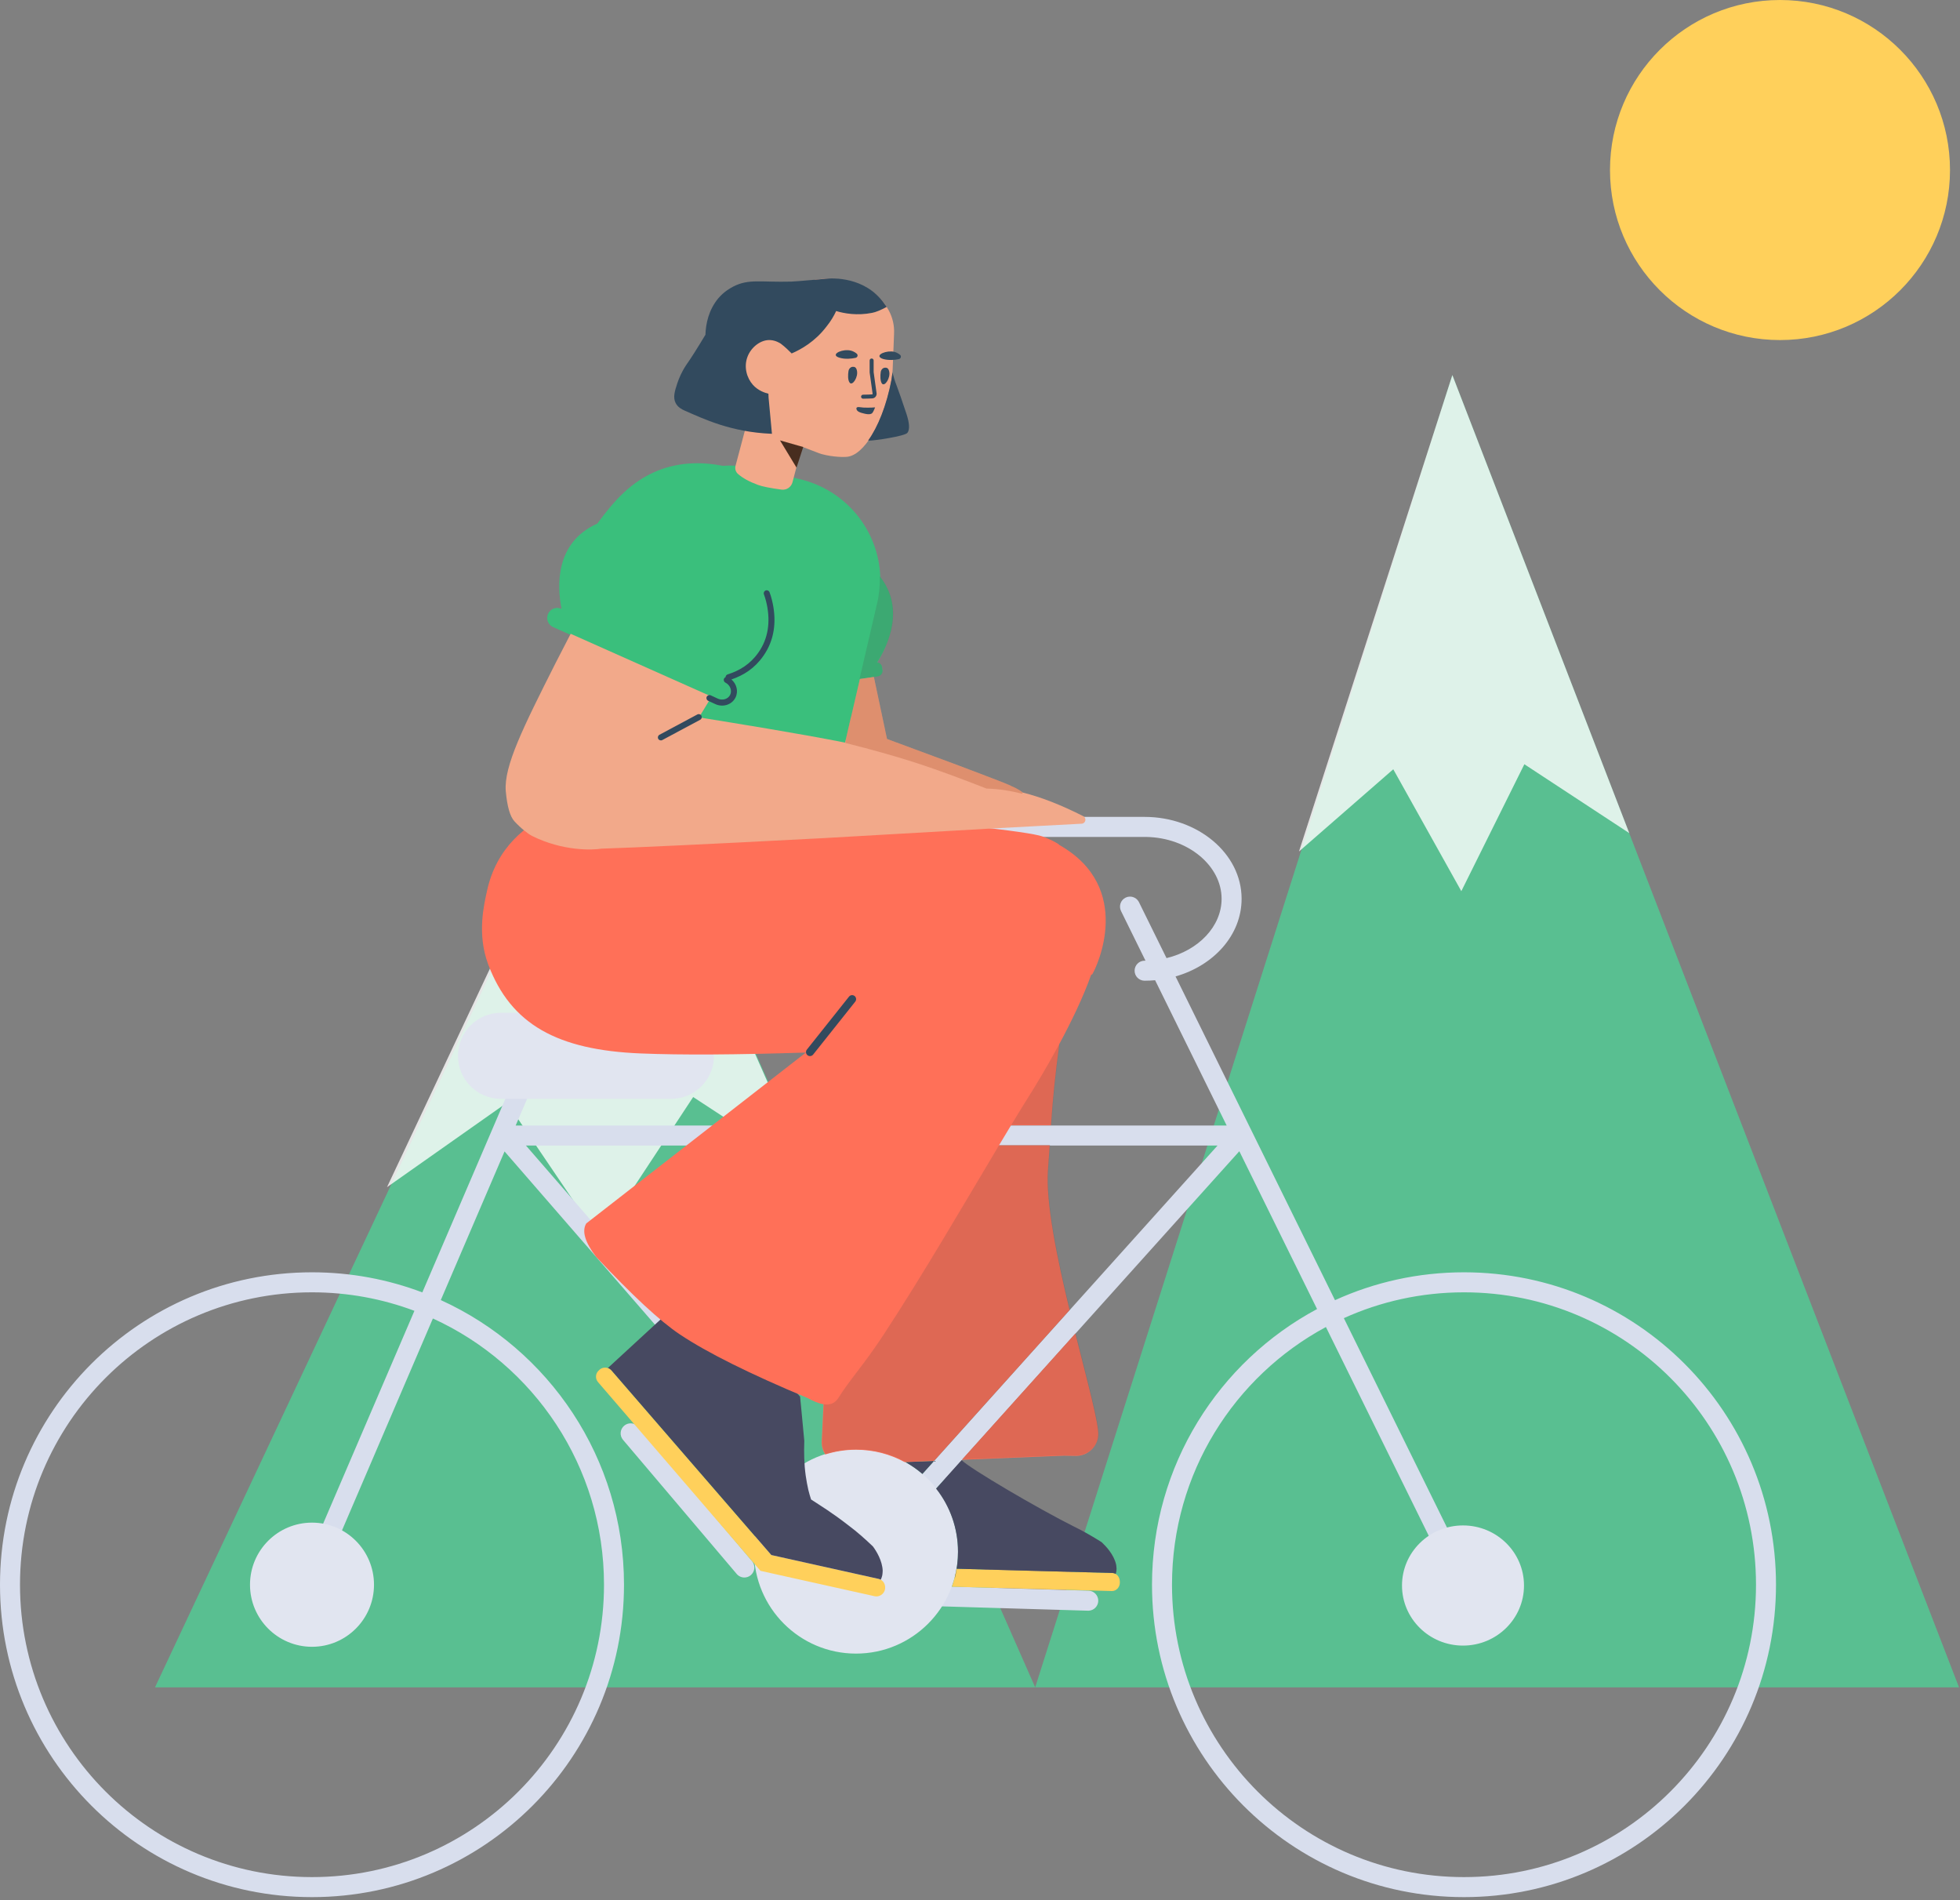 <?xml version="1.0" encoding="UTF-8"?>
<svg width="392px" height="380px" viewBox="0 0 392 380" version="1.1" xmlns="http://www.w3.org/2000/svg" xmlns:xlink="http://www.w3.org/1999/xlink">
    <rect x="0" y="0" width="392" height="380" fill="#808080" stroke="none"/>
    <!-- Generator: Sketch 62 (91390) - https://sketch.com -->
    <title>Girl on a bike</title>
    <desc>Created with Sketch.</desc>
    <g id="Girl-on-a-bike" stroke="none" stroke-width="1" fill="none" fill-rule="evenodd">
        <g id="Group-10" transform="translate(31, 75)" fill-rule="nonzero">
            <polygon id="Path" fill="#59BF91" points="0 262.4 90.815 69.123 176.038 262.4 259.472 0 360.8 262.4"></polygon>
            <polygon id="Path" fill="#FFFFFF" opacity="0.8" points="259.472 0 228.8 95.262 247.654 78.826 261.265 103.2 273.872 77.819 294.854 91.594"></polygon>
            <polygon id="Path" fill="#FFFFFF" opacity="0.8" points="90.475 68.8 46.4 162.389 70.4 145.485 88.905 172.8 107.634 144.365 130.4 159.254"></polygon>
        </g>
        <circle id="Oval" fill="#FFD05B" fill-rule="nonzero" cx="356" cy="34" r="34"></circle>
        <g id="Woman-on-bike" transform="translate(0, 50)" fill-rule="nonzero">
            <g id="Bike" transform="translate(0, 113.348)">
                <path d="M228.92,-1.4870578e-12 C239.505,-1.4870578e-12 248.32,7.287 248.32,16.378 C248.32,23.642 242.737,29.726 235.108,31.901 L266.999,96.636 C274.863,93.056 283.599,91.063 292.8,91.063 C327.263,91.063 355.2,119.031 355.2,153.533 C355.2,188.034 327.263,216.003 292.8,216.003 C258.337,216.003 230.4,188.034 230.4,153.533 C230.4,129.669 243.766,108.93 263.412,98.41 L247.866,66.853 L174.62,148.345 C173.853,149.198 172.539,149.226 171.735,148.437 L171.624,148.319 L100.912,66.892 L88.159,96.617 C109.77,106.435 124.8,128.227 124.8,153.533 C124.8,188.034 96.863,216.003 62.4,216.003 C27.937,216.003 0,188.034 0,153.533 C0,119.031 27.937,91.063 62.4,91.063 C70.168,91.063 77.605,92.484 84.465,95.081 L107.042,42.459 C107.478,41.442 108.654,40.973 109.669,41.409 C110.636,41.825 111.108,42.912 110.774,43.893 L110.718,44.039 L103.135,61.709 L245.332,61.709 L231.022,32.661 C230.331,32.724 229.629,32.757 228.92,32.757 C227.815,32.757 226.92,31.86 226.92,30.755 C226.92,29.649 227.815,28.752 228.92,28.752 C228.979,28.752 229.038,28.752 229.097,28.752 L224.206,18.826 C223.718,17.834 224.125,16.634 225.115,16.144 C226.059,15.679 227.191,16.026 227.719,16.917 L227.794,17.055 L233.303,28.238 C239.692,26.7 244.32,21.898 244.32,16.378 C244.32,9.776 237.631,4.158 229.265,4.008 L228.92,4.005 L191.76,4.005 C190.655,4.005 189.76,3.108 189.76,2.002 C189.76,0.947 190.576,0.082 191.611,0.005 L191.76,-1.4870578e-12 L228.92,-1.4870578e-12 Z M292.8,95.067 C284.234,95.067 276.099,96.913 268.77,100.23 L294.594,152.647 C295.082,153.639 294.675,154.839 293.685,155.329 C292.741,155.794 291.609,155.447 291.081,154.556 L291.006,154.419 L265.184,102.004 C246.858,111.868 234.4,131.244 234.4,153.533 C234.4,185.823 260.547,211.999 292.8,211.999 C325.053,211.999 351.2,185.823 351.2,153.533 C351.2,121.243 325.053,95.067 292.8,95.067 Z M62.4,95.067 C30.147,95.067 4,121.243 4,153.533 C4,185.823 30.147,211.999 62.4,211.999 C94.653,211.999 120.8,185.823 120.8,153.533 C120.8,129.877 106.767,109.503 86.58,100.298 L64.238,152.375 C63.802,153.391 62.626,153.86 61.611,153.424 C60.644,153.008 60.172,151.921 60.506,150.94 L60.562,150.794 L82.885,98.765 C76.511,96.374 69.608,95.067 62.4,95.067 Z M180.428,153.623 L217.71,154.726 C218.814,154.759 219.683,155.682 219.651,156.787 C219.619,157.842 218.778,158.682 217.742,158.728 L217.592,158.729 L180.311,157.626 C179.206,157.594 178.338,156.671 178.37,155.566 C178.403,154.46 179.324,153.591 180.428,153.623 Z M127.542,121.849 L127.653,121.97 L150.396,148.798 C151.111,149.641 151.007,150.905 150.165,151.62 C149.365,152.3 148.186,152.241 147.457,151.511 L147.346,151.39 L124.603,124.562 C123.888,123.719 123.991,122.455 124.834,121.74 C125.634,121.06 126.813,121.119 127.542,121.849 Z M243.51,65.714 L105.189,65.714 L173.159,143.984 L243.51,65.714 Z" id="Combined-Shape" fill="#D8DEED"></path>
                <path d="M171.2,126.462 C182.467,126.462 191.6,135.606 191.6,146.885 C191.6,158.165 182.467,167.308 171.2,167.308 C159.933,167.308 150.8,158.165 150.8,146.885 C150.8,135.606 159.933,126.462 171.2,126.462 Z M62.4,141.119 C69.248,141.119 74.8,146.677 74.8,153.533 C74.8,160.389 69.248,165.947 62.4,165.947 C55.552,165.947 50,160.389 50,153.533 C50,146.677 55.552,141.119 62.4,141.119 Z M292.6,141.68 C299.338,141.68 304.8,147.058 304.8,153.693 C304.8,160.328 299.338,165.707 292.6,165.707 C285.862,165.707 280.4,160.328 280.4,153.693 C280.4,147.058 285.862,141.68 292.6,141.68 Z M134.2,39.164 C138.95,39.164 142.8,43.014 142.8,47.764 L142.8,47.783 C142.8,52.533 138.95,56.383 134.2,56.383 L100.2,56.383 C95.45,56.383 91.6,52.533 91.6,47.783 L91.6,47.764 C91.6,43.014 95.45,39.164 100.2,39.164 L134.2,39.164 Z" id="Combined-Shape" fill="#E1E5F0"></path>
            </g>
            <g id="Legs" transform="translate(96.4, 109.344)">
                <path d="M25.098,114.198 C25.372,114.232 25.588,114.384 25.795,114.579 L25.898,114.679 L57.866,151.602 L79.298,156.366 C80.218,156.566 80.738,157.447 80.618,158.328 L80.578,158.568 C80.338,159.449 79.458,160.01 78.578,159.85 L55.698,154.764 L23.218,117.041 C22.653,116.401 22.655,115.405 23.258,114.789 L23.378,114.679 L23.538,114.518 C23.978,114.158 24.538,114.038 25.098,114.198 Z M94.904,154.346 L126.052,155.194 C126.846,155.201 127.497,155.898 127.559,156.789 L127.571,157.179 C127.528,158.102 126.822,158.811 125.985,158.803 L93.987,157.932 C94.39,156.783 94.699,155.584 94.904,154.346 Z" id="Base" fill="#FFD05B"></path>
                <path d="M43.618,97.214 L63.618,119.92 L63.858,122.403 L64.458,128.77 C64.378,131.092 64.418,133.375 64.738,135.698 C64.898,136.739 65.058,137.7 65.258,138.541 C65.425,139.227 65.612,139.866 65.816,140.493 C67.773,141.783 70.015,143.118 73.338,145.709 C75.058,146.99 76.618,148.392 78.178,149.873 C78.898,150.835 80.058,152.757 80.138,154.719 C80.138,155.039 80.098,155.36 80.058,155.64 C79.99,155.964 79.882,156.262 79.749,156.535 C79.657,156.484 79.56,156.441 79.457,156.408 L79.298,156.366 L57.866,151.602 L25.898,114.679 L25.795,114.579 C25.588,114.384 25.372,114.232 25.098,114.198 L25.168,114.211 L43.618,97.214 Z M95.93,132.629 C97.549,134.295 111.327,142.378 118.374,145.898 C120.288,146.833 122.126,147.89 123.927,149.03 C124.796,149.841 126.333,151.47 126.801,153.417 C126.893,153.734 126.864,154.056 126.914,154.335 C126.907,154.712 126.844,155.067 126.746,155.393 C126.579,155.292 126.395,155.227 126.2,155.203 L126.052,155.194 L94.942,154.347 C94.852,154.93 94.74,155.505 94.607,156.07 L94.559,156.068 C94.978,154.438 95.2,152.73 95.2,150.97 C95.2,146.195 93.563,141.803 90.821,138.325 L95.93,132.629 Z M90.423,132.778 L88.078,135.384 C87.545,134.927 87.013,134.513 86.484,134.142 C85.955,133.77 85.346,133.389 84.659,132.998 L90.423,132.778 Z" id="Shoes" fill="#474961"></path>
                <path d="M60.887,2.438 C92.248,5.069 109.338,6.9 112.155,7.934 C113.502,8.428 115.215,9.273 115.492,9.634 C130.484,18.153 122.961,34.003 122.071,35.446 L122.046,35.485 L121.832,35.564 C120.23,40.114 117.76,45.151 115.469,49.408 C114.689,55.136 114.151,60.348 113.798,65.674 L105.806,65.673 C105.024,66.967 104.221,68.303 103.4,69.676 L113.544,69.677 C113.438,71.191 113.317,72.789 113.199,74.52 C112.709,81.035 114.998,92.163 117.516,102.604 L90.394,132.78 L84.53,133.016 C81.638,131.441 78.324,130.547 74.8,130.547 C72.655,130.547 70.588,130.878 68.646,131.493 C68.206,130.817 67.945,130.016 67.935,129.158 L67.94,128.9 L68.295,121.45 C67.295,121.293 66.207,120.802 65.156,120.225 C53.556,115.377 45.027,111.131 39.569,107.486 C35.615,104.846 30.025,99.666 22.8,91.945 C20.584,89.029 19.936,86.812 20.854,85.294 L64.78,51.123 C50.81,51.576 39.785,51.636 31.705,51.303 C15.118,50.62 5.756,45.536 1.236,33.483 C-1.044,27.396 0.418,21.501 0.996,18.826 C4.756,1.447 24.652,0.126 28.179,0.005 C30.529,-0.075 41.432,0.736 60.887,2.438 Z M118.672,107.306 C121.128,117.127 123.434,125.54 123.251,127.686 C123.097,129.942 121.203,131.7 118.972,131.769 L118.762,131.77 L116.401,131.731 L95.977,132.554 L118.672,107.306 Z" fill="#FF7058"></path>
                <path d="M113.61,69.595 C113.504,71.109 113.382,72.707 113.264,74.439 C112.775,80.954 115.063,92.081 117.581,102.523 L90.459,132.698 L84.596,132.934 C81.704,131.36 78.389,130.465 74.865,130.465 C72.72,130.465 70.653,130.797 68.711,131.411 C68.271,130.736 68.01,129.934 68,129.077 L68.005,128.818 L68.356,121.459 C69.504,121.625 70.531,121.34 71.243,120.225 C73.956,115.973 76.146,113.881 80.356,107.486 C88.27,95.419 96.494,81.224 103.448,69.595 L113.61,69.595 Z M118.738,107.225 C121.193,117.046 123.499,125.458 123.317,127.605 C123.162,129.86 121.268,131.619 119.037,131.687 L118.827,131.688 L116.466,131.65 L96.042,132.472 L118.738,107.225 Z M113.863,65.592 L105.856,65.592 C107.289,63.224 108.653,61.003 109.935,58.974 C110.606,57.895 112.969,54.065 115.543,49.271 C114.757,55.02 114.217,60.249 113.863,65.592 Z" id="Shadow-Leg" fill="#444444" opacity="0.177"></path>
                <path d="M66.226,51.532 L74.65,40.945 C74.925,40.599 74.868,40.095 74.523,39.819 C74.177,39.544 73.674,39.601 73.398,39.947 L64.974,50.534 C64.699,50.88 64.756,51.384 65.102,51.66 C65.447,51.935 65.95,51.878 66.226,51.532 Z" id="Shadow" fill="#324A5E"></path>
            </g>
            <g id="Body" transform="translate(163.378, 64.653) rotate(5) translate(-163.378, -64.653) translate(104.878, 5.153)">
                <path d="M44.075,39.664 L53.195,40.986 C62.911,42.307 70.084,49.946 71.196,59.115 C76.583,64.94 74.013,72.376 72.078,76.187 C72.524,76.206 72.928,76.493 73.083,76.919 L73.119,77.039 L73.236,77.531 C73.412,78.112 73.09,78.72 72.542,78.915 L72.43,78.948 L68.963,79.862 L67.885,87.455 L67.811,87.85 L65.042,107.586 L64.505,111.438 C64.477,111.758 64.378,111.634 64.31,111.95 C64.239,112.306 16.83,118.478 16.378,117.675 C16.382,117.635 16.342,117.631 16.346,117.591 C16.171,117.295 15.999,116.958 15.828,116.621 C14.023,112.926 13.194,108.632 13.816,104.265 L17.465,78.446 L6.882,74.798 C5.838,74.436 5.283,73.299 5.641,72.255 L5.642,72.251 C5.983,71.256 7.032,70.704 8.033,70.964 L8.183,71.009 C8.183,71.01 8.184,71.01 8.184,71.011 L8.242,71.032 C6.958,66.599 5.746,57.926 13.884,53.411 C16.936,48.378 19.948,44.421 24.939,41.839 C29.49,39.528 34.171,39.309 37.877,39.715 C39.881,39.398 41.965,39.368 44.075,39.664 Z" id="T-shirt" fill="#3ABF7C"></path>
                <path d="M74.457,67.395 C74.451,70.897 73.111,74.152 72.003,76.213 C72.474,76.179 72.897,76.42 73.056,76.866 L73.09,76.981 L73.237,77.667 C73.423,78.287 72.982,78.832 72.367,78.979 C70.873,79.321 69.695,79.596 68.832,79.806 L70.9,65.252 L71.002,64.537 C71.28,62.646 71.295,60.778 71.074,58.969 C73.604,61.61 74.461,64.582 74.457,67.395 Z" id="Shadow-T-shirt" fill="#444444" opacity="0.177"></path>
                <path d="M10.497,75.825 L39.679,85.885 C38.907,87.449 38.168,88.939 37.519,90.238 C45.511,90.831 57.034,91.643 67.067,92.718 L67.758,87.782 L67.832,87.387 L68.912,79.782 L71.659,79.138 L75.356,91.26 C85.631,94.044 93.439,96.215 98.782,97.771 C101.194,98.474 102.707,99.072 103.319,99.566 C107.072,100.163 111.23,101.38 115.792,103.217 C116.058,103.323 116.246,103.564 116.286,103.847 C116.343,104.251 116.088,104.626 115.704,104.731 L115.606,104.751 L98.534,107.162 L64.272,112.145 C41.71,115.311 27.152,117.283 20.6,118.062 L20.377,118.088 C18.64,118.548 12.703,119.281 6.346,116.775 C5.547,116.46 3.978,115.461 2.549,114.148 C1.596,113.273 0.848,111.321 0.307,108.291 C-0.523,103.373 2.639,95.35 8.034,81.834 C8.879,79.737 9.7,77.731 10.497,75.825 Z M53.611,0.921 C54.948,0.603 62.46,-0.738 67.085,4.404 C67.526,4.848 67.89,5.338 68.261,5.909 C69.14,7.239 69.638,8.803 69.698,10.406 L69.698,10.406 L70.043,17.571 C70.066,18.293 70.049,19.018 69.992,19.746 C69.089,28.709 65.76,35.191 62.438,35.763 C62.043,35.838 59.898,36.107 57.328,35.648 C57.122,35.586 57.292,35.692 53.83,34.668 C53.643,34.617 53.462,34.567 53.286,34.517 L52.054,41.771 C51.884,42.768 50.997,43.481 49.987,43.433 C47.709,43.325 46.118,43.149 45.213,42.903 C43.419,42.415 42.026,41.8 41.032,41.058 C40.549,40.698 40.31,40.096 40.413,39.502 L40.413,39.502 L41.913,30.894 L42.517,27.349 L42.973,23.85 C42.639,23.657 42.3,23.419 41.979,23.124 C40.622,21.836 39.716,16.207 40.252,14.07 C40.798,12.053 48.677,14.297 48.593,13.34 C48.537,12.701 48.279,9.294 47.82,3.117 C47.764,2.478 48.237,1.914 48.874,1.859 C50.309,1.733 51.653,1.495 53.136,1.003 C53.296,0.989 53.451,0.935 53.611,0.921 Z" id="Skin" fill="#F2A98A"></path>
                <path d="M67.085,4.404 C67.312,4.65 67.541,4.915 67.772,5.197 C66.61,5.962 65.676,6.442 64.971,6.638 C62.034,7.498 59.402,7.246 57.767,6.907 C57.412,7.903 56.869,9.036 56.122,10.146 C54.089,13.376 51.412,15.178 49.638,16.129 C49.115,15.679 48.217,14.945 47.314,14.377 C47.187,14.308 46.302,13.822 45.219,13.837 C43.292,13.845 41.436,15.575 40.889,17.593 C40.31,19.694 41.136,21.792 42.45,23.044 C43.617,24.155 45.061,24.45 45.712,24.556 C45.744,24.822 45.779,25.092 45.816,25.365 L47.113,32.479 L47.011,32.484 C47.014,32.492 47.015,32.496 47.015,32.496 C47.015,32.496 47.008,32.492 46.996,32.484 C38.892,32.858 33.21,30.683 29.352,29.392 C28.679,29.168 27.891,28.82 27.398,28.041 C26.714,26.976 27,25.663 27.376,24.074 C27.609,23.12 28.018,21.732 28.872,20.199 C29.69,18.801 30.762,16.72 32.133,13.908 C32.022,11.73 32.324,8.918 34.073,6.41 C35.11,4.952 36.363,4.119 36.896,3.791 C39.828,1.966 42.246,2.518 48.288,1.828 C49.52,1.68 54.639,0.732 54.799,0.718 L54.953,0.684 C56.58,0.341 62.865,-0.392 67.085,4.404 Z M70.041,18.134 C70.39,19.107 70.713,19.911 71.141,20.755 C71.646,21.796 72.459,23.612 73.582,26.202 C74.337,27.976 74.51,29.211 74.102,29.905 C73.669,30.666 67.315,32.113 66.719,32.125 L66.396,32.134 C68.096,29.275 69.454,24.882 69.982,19.64 C70.011,19.276 70.029,18.912 70.038,18.55 L70.041,18.134 Z M62.6,15.031 C62.948,15.277 62.839,15.771 62.449,15.893 C61.67,16.136 60.41,16.389 59.259,16.148 C57.41,15.779 59.095,14.595 60.735,14.503 C61.574,14.455 62.209,14.751 62.6,15.031 Z M71.284,14.529 C71.591,14.778 71.482,15.273 71.093,15.394 C70.314,15.637 69.049,15.851 67.982,15.641 C66.129,15.232 67.819,14.088 69.458,13.996 C70.258,13.952 70.892,14.248 71.284,14.529 Z" id="Hair" fill="#324A5E"></path>
                <path d="M62.928,18.36 C63.38,19.601 62.343,21.602 61.711,20.944 C61.259,20.468 61.222,19.345 61.27,18.655 C61.299,18.169 61.655,17.729 62.137,17.718 C62.455,17.685 62.75,17.815 62.928,18.36 Z M69.369,17.972 C69.821,19.212 68.784,21.214 68.152,20.556 C67.74,20.076 67.662,18.956 67.711,18.267 C67.74,17.781 68.096,17.34 68.577,17.33 C68.896,17.297 69.191,17.427 69.369,17.972 Z" id="Eyes" fill="#324A5E"></path>
                <path d="M64.639,26.69 C64.359,26.61 63.679,26.41 63.559,25.929 C63.559,25.849 63.519,25.729 63.559,25.649 C63.719,25.369 64.239,25.529 64.959,25.609 C66.239,25.689 67.279,25.609 67.279,25.609 C67.279,25.609 66.959,26.41 66.759,26.65 C66.358,27.251 65.078,26.81 64.639,26.69 Z" id="Mouth" fill="#324A5E" transform="translate(65.41, 26.224) rotate(-6) translate(-65.41, -26.224) "></path>
                <path d="M66.093,22.964 C66.087,22.963 66.045,22.966 66.004,22.968 C65.605,22.994 65.31,22.998 64.239,22.998 C64.018,22.998 63.839,23.178 63.839,23.399 C63.839,23.62 64.018,23.799 64.239,23.799 C65.329,23.799 65.633,23.795 66.056,23.768 C66.1,23.765 66.145,23.761 66.19,23.758 C66.66,23.681 66.959,23.275 66.959,22.838 L66.956,22.79 L66.44,18.532 L66.479,16.197 C66.483,15.976 66.307,15.794 66.086,15.79 C65.865,15.787 65.683,15.963 65.679,16.184 L65.639,18.547 L65.642,18.602 L66.158,22.855 C66.152,22.914 66.117,22.96 66.093,22.964 Z" id="Nose" fill="#324A5E" transform="translate(65.399, 19.795) rotate(-6) translate(-65.399, -19.795) "></path>
                <polygon id="Shadow" fill="#482D1F" transform="translate(51.384, 36.166) rotate(-5) translate(-51.384, -36.166) " points="52.367 38.889 49.064 33.443 53.704 34.764"></polygon>
                <path d="M71.659,79.138 L75.356,91.26 C85.631,94.044 93.439,96.215 98.782,97.771 C101.898,98.679 103.638,99.394 103.236,99.822 L102.706,99.738 C100.151,99.351 97.785,99.254 95.609,99.448 L96.062,99.412 C90.585,97.803 86.023,96.568 82.377,95.708 C79.283,94.979 75.77,94.268 71.838,93.574 L71.119,93.435 C71.036,93.425 70.954,93.415 70.871,93.405 C69.963,93.248 69.034,93.093 68.084,92.938 L67.126,92.783 L67.196,91.784 L67.758,87.782 L67.832,87.387 L68.912,79.782 L71.659,79.138 Z" id="Shadow-Arm" fill="#8C2A00" opacity="0.2"></path>
                <path d="M37.145,89.687 C37.423,89.506 37.795,89.584 37.976,89.862 C38.157,90.139 38.079,90.512 37.801,90.693 L37.801,90.693 L30.602,95.398 C30.325,95.579 29.953,95.501 29.772,95.223 C29.591,94.945 29.669,94.573 29.946,94.392 L29.946,94.392 Z M48.597,63.794 C48.896,63.653 49.254,63.781 49.395,64.081 C49.528,64.363 49.595,64.512 49.718,64.814 C49.909,65.284 50.09,65.799 50.254,66.356 C51.297,69.917 51.2,73.575 49.264,76.888 C47.76,79.503 45.678,81.082 43.32,82.123 C44.455,82.936 44.96,84.388 44.438,85.681 C43.818,87.215 42.001,87.907 40.411,87.264 L40.411,87.264 L39.058,86.775 C38.747,86.663 38.586,86.318 38.698,86.006 C38.811,85.694 39.155,85.533 39.467,85.645 L39.467,85.645 L40.84,86.142 C41.854,86.552 42.962,86.13 43.325,85.231 C43.688,84.332 43.184,83.26 42.17,82.85 C41.863,82.726 41.715,82.376 41.839,82.068 C41.894,81.932 41.993,81.827 42.114,81.763 C42.1,81.516 42.242,81.274 42.485,81.174 C44.776,80.228 46.797,78.769 48.227,76.286 C49.972,73.297 50.061,69.967 49.102,66.694 C48.951,66.177 48.783,65.701 48.606,65.267 C48.494,64.99 48.434,64.857 48.31,64.594 C48.169,64.294 48.297,63.936 48.597,63.794 Z" id="Shadow" fill="#324A5E"></path>
            </g>
        </g>
    </g>
</svg>